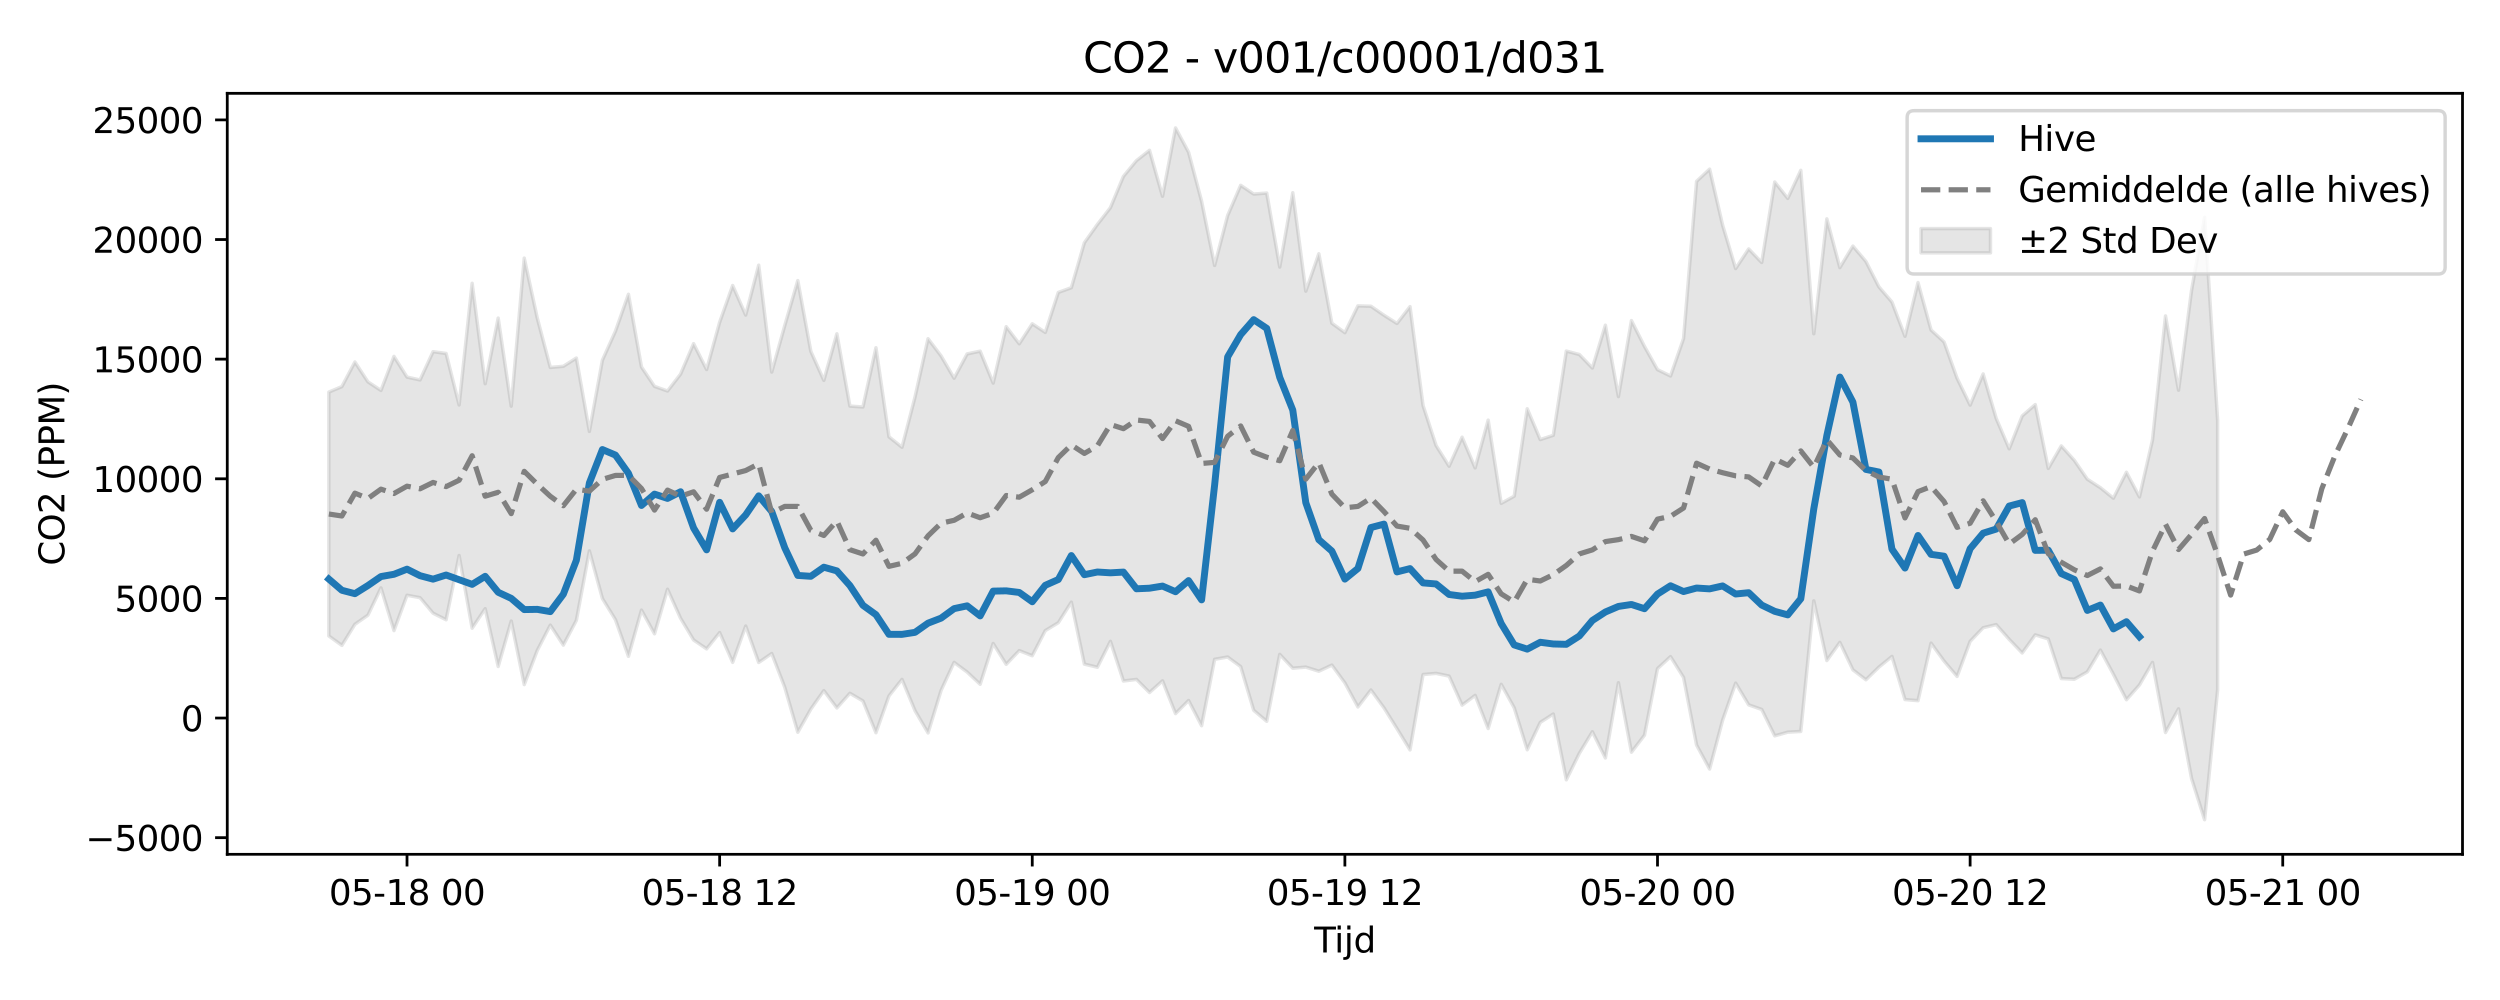 <?xml version="1.0" encoding="utf-8" standalone="no"?>
<!DOCTYPE svg PUBLIC "-//W3C//DTD SVG 1.1//EN"
  "http://www.w3.org/Graphics/SVG/1.1/DTD/svg11.dtd">
<svg xmlns:xlink="http://www.w3.org/1999/xlink" width="720pt" height="288pt" viewBox="0 0 720 288" xmlns="http://www.w3.org/2000/svg" version="1.1">
 <defs>
  <style type="text/css">*{stroke-linejoin: round; stroke-linecap: butt}</style>
 </defs>
 <g id="figure_1">
  <g id="patch_1">
   <path d="M 0 288 
L 720 288 
L 720 0 
L 0 0 
z
" style="fill: #ffffff"/>
  </g>
  <g id="axes_1">
   <g id="patch_2">
    <path d="M 65.45 246.04 
L 709.2 246.04 
L 709.2 26.88 
L 65.45 26.88 
z
" style="fill: #ffffff"/>
   </g>
   <g id="FillBetweenPolyCollection_1">
    <defs>
     <path id="m862e082881" d="M 94.711 -175.083 
L 94.711 -104.835 
L 98.463 -102.127 
L 102.214 -108.198 
L 105.966 -110.825 
L 109.717 -118.692 
L 113.469 -106.39 
L 117.22 -116.566 
L 120.972 -115.867 
L 124.723 -111.401 
L 128.474 -109.508 
L 132.226 -128.019 
L 135.977 -107.072 
L 139.729 -112.703 
L 143.48 -96.053 
L 147.232 -109.131 
L 150.983 -90.832 
L 154.735 -100.67 
L 158.486 -107.965 
L 162.238 -102.2 
L 165.989 -109.315 
L 169.741 -129.356 
L 173.492 -115.626 
L 177.243 -109.544 
L 180.995 -98.978 
L 184.746 -112.293 
L 188.498 -105.464 
L 192.249 -118.297 
L 196.001 -109.945 
L 199.752 -103.69 
L 203.504 -101.119 
L 207.255 -105.812 
L 211.007 -97.237 
L 214.758 -107.703 
L 218.509 -97.199 
L 222.261 -99.788 
L 226.012 -90.058 
L 229.764 -77.112 
L 233.515 -83.762 
L 237.267 -89.099 
L 241.018 -84.11 
L 244.77 -88.334 
L 248.521 -86.131 
L 252.273 -76.976 
L 256.024 -87.573 
L 259.775 -92.334 
L 263.527 -83.323 
L 267.278 -76.917 
L 271.03 -89.149 
L 274.781 -97.229 
L 278.533 -94.45 
L 282.284 -90.928 
L 286.036 -102.675 
L 289.787 -96.671 
L 293.539 -100.623 
L 297.29 -99.147 
L 301.041 -106.377 
L 304.793 -108.657 
L 308.544 -114.582 
L 312.296 -96.736 
L 316.047 -95.834 
L 319.799 -103.297 
L 323.55 -91.869 
L 327.302 -92.33 
L 331.053 -88.556 
L 334.805 -91.92 
L 338.556 -82.478 
L 342.308 -86.256 
L 346.059 -78.993 
L 349.81 -98.114 
L 353.562 -98.784 
L 357.313 -96.014 
L 361.065 -83.431 
L 364.816 -80.256 
L 368.568 -99.545 
L 372.319 -95.554 
L 376.071 -95.874 
L 379.822 -94.686 
L 383.574 -96.454 
L 387.325 -91.327 
L 391.076 -84.398 
L 394.828 -89.281 
L 398.579 -84.15 
L 402.331 -78.148 
L 406.082 -72.022 
L 409.834 -93.735 
L 413.585 -94.068 
L 417.337 -93.284 
L 421.088 -84.924 
L 424.84 -87.724 
L 428.591 -78.181 
L 432.342 -90.92 
L 436.094 -84.15 
L 439.845 -72.063 
L 443.597 -79.944 
L 447.348 -82.364 
L 451.1 -63.412 
L 454.851 -71.038 
L 458.603 -77.257 
L 462.354 -69.704 
L 466.106 -91.377 
L 469.857 -71.367 
L 473.609 -76.248 
L 477.36 -95.429 
L 481.111 -98.894 
L 484.863 -92.892 
L 488.614 -73.428 
L 492.366 -66.512 
L 496.117 -80.585 
L 499.869 -91.26 
L 503.62 -84.996 
L 507.372 -83.685 
L 511.123 -76.075 
L 514.875 -77.135 
L 518.626 -77.331 
L 522.377 -114.948 
L 526.129 -97.762 
L 529.88 -102.996 
L 533.632 -95.093 
L 537.383 -92.227 
L 541.135 -95.875 
L 544.886 -98.947 
L 548.638 -86.525 
L 552.389 -86.206 
L 556.141 -102.775 
L 559.892 -97.609 
L 563.643 -93.183 
L 567.395 -103.284 
L 571.146 -107.215 
L 574.898 -108.115 
L 578.649 -103.864 
L 582.401 -99.944 
L 586.152 -105.153 
L 589.904 -103.993 
L 593.655 -92.567 
L 597.407 -92.38 
L 601.158 -94.518 
L 604.909 -100.774 
L 608.661 -93.804 
L 612.412 -86.474 
L 616.164 -90.728 
L 619.915 -97.211 
L 623.667 -77.034 
L 627.418 -83.859 
L 631.17 -63.807 
L 634.921 -51.922 
L 638.673 -89.304 
L 638.673 -166.963 
L 638.673 -166.963 
L 634.921 -225.411 
L 631.17 -204.398 
L 627.418 -175.615 
L 623.667 -197.018 
L 619.915 -161.273 
L 616.164 -144.885 
L 612.412 -151.998 
L 608.661 -144.522 
L 604.909 -147.544 
L 601.158 -149.977 
L 597.407 -155.413 
L 593.655 -159.578 
L 589.904 -153.089 
L 586.152 -171.479 
L 582.401 -168.222 
L 578.649 -158.746 
L 574.898 -167.531 
L 571.146 -180.314 
L 567.395 -171.322 
L 563.643 -179.065 
L 559.892 -189.505 
L 556.141 -192.975 
L 552.389 -206.628 
L 548.638 -191.151 
L 544.886 -201.013 
L 541.135 -205.366 
L 537.383 -212.706 
L 533.632 -217.133 
L 529.88 -210.925 
L 526.129 -224.967 
L 522.377 -191.875 
L 518.626 -238.947 
L 514.875 -230.857 
L 511.123 -235.585 
L 507.372 -212.399 
L 503.62 -216.308 
L 499.869 -210.656 
L 496.117 -223.136 
L 492.366 -239.292 
L 488.614 -235.775 
L 484.863 -190.499 
L 481.111 -179.716 
L 477.36 -181.542 
L 473.609 -188.237 
L 469.857 -195.671 
L 466.106 -173.789 
L 462.354 -194.344 
L 458.603 -182.011 
L 454.851 -185.906 
L 451.1 -186.894 
L 447.348 -162.637 
L 443.597 -161.401 
L 439.845 -170.275 
L 436.094 -145.104 
L 432.342 -143.029 
L 428.591 -166.999 
L 424.84 -153.249 
L 421.088 -162.084 
L 417.337 -153.728 
L 413.585 -159.707 
L 409.834 -171.223 
L 406.082 -199.692 
L 402.331 -194.839 
L 398.579 -197.219 
L 394.828 -199.805 
L 391.076 -199.912 
L 387.325 -192.19 
L 383.574 -194.926 
L 379.822 -214.915 
L 376.071 -204.143 
L 372.319 -232.498 
L 368.568 -211.083 
L 364.816 -232.402 
L 361.065 -232.108 
L 357.313 -234.633 
L 353.562 -225.929 
L 349.81 -211.56 
L 346.059 -230.053 
L 342.308 -244.165 
L 338.556 -251.158 
L 334.805 -231.477 
L 331.053 -244.712 
L 327.302 -241.744 
L 323.55 -237.212 
L 319.799 -228.193 
L 316.047 -223.354 
L 312.296 -218.089 
L 308.544 -205.145 
L 304.793 -203.781 
L 301.041 -192.267 
L 297.29 -194.747 
L 293.539 -188.991 
L 289.787 -193.917 
L 286.036 -177.677 
L 282.284 -186.862 
L 278.533 -186.072 
L 274.781 -179.074 
L 271.03 -185.5 
L 267.278 -190.45 
L 263.527 -173.657 
L 259.775 -159.187 
L 256.024 -162.204 
L 252.273 -187.855 
L 248.521 -170.786 
L 244.77 -171.052 
L 241.018 -191.868 
L 237.267 -178.46 
L 233.515 -186.828 
L 229.764 -207.197 
L 226.012 -194.245 
L 222.261 -180.841 
L 218.509 -211.632 
L 214.758 -197.261 
L 211.007 -205.778 
L 207.255 -195.178 
L 203.504 -181.582 
L 199.752 -189.03 
L 196.001 -180.25 
L 192.249 -175.395 
L 188.498 -176.723 
L 184.746 -182.319 
L 180.995 -203.249 
L 177.243 -192.602 
L 173.492 -184.273 
L 169.741 -163.755 
L 165.989 -184.883 
L 162.238 -182.504 
L 158.486 -182.185 
L 154.735 -196.405 
L 150.983 -213.663 
L 147.232 -171.019 
L 143.48 -196.39 
L 139.729 -177.496 
L 135.977 -206.414 
L 132.226 -171.369 
L 128.474 -186.21 
L 124.723 -186.719 
L 120.972 -178.58 
L 117.22 -179.4 
L 113.469 -185.357 
L 109.717 -175.559 
L 105.966 -178.028 
L 102.214 -183.749 
L 98.463 -176.661 
L 94.711 -175.083 
z
" style="stroke: #808080; stroke-opacity: 0.2"/>
    </defs>
    <g clip-path="url(#p6e86bf7047)">
     <use xlink:href="#m862e082881" x="0" y="288" style="fill: #808080; fill-opacity: 0.2; stroke: #808080; stroke-opacity: 0.2"/>
    </g>
   </g>
   <g id="matplotlib.axis_1">
    <g id="xtick_1">
     <g id="line2d_1">
      <defs>
       <path id="m06cce87f1c" d="M 0 0 
L 0 3.5 
" style="stroke: #000000; stroke-width: 0.8"/>
      </defs>
      <g>
       <use xlink:href="#m06cce87f1c" x="117.22" y="246.04" style="stroke: #000000; stroke-width: 0.8"/>
      </g>
     </g>
     <g id="text_1">
      <!-- 05-18 00 -->
      <g transform="translate(94.74 260.638) scale(0.1 -0.1)">
       <defs>
        <path id="DejaVuSans-30" d="M 2034 4250 
Q 1547 4250 1301 3770 
Q 1056 3291 1056 2328 
Q 1056 1369 1301 889 
Q 1547 409 2034 409 
Q 2525 409 2770 889 
Q 3016 1369 3016 2328 
Q 3016 3291 2770 3770 
Q 2525 4250 2034 4250 
z
M 2034 4750 
Q 2819 4750 3233 4129 
Q 3647 3509 3647 2328 
Q 3647 1150 3233 529 
Q 2819 -91 2034 -91 
Q 1250 -91 836 529 
Q 422 1150 422 2328 
Q 422 3509 836 4129 
Q 1250 4750 2034 4750 
z
" transform="scale(0.016)"/>
        <path id="DejaVuSans-35" d="M 691 4666 
L 3169 4666 
L 3169 4134 
L 1269 4134 
L 1269 2991 
Q 1406 3038 1543 3061 
Q 1681 3084 1819 3084 
Q 2600 3084 3056 2656 
Q 3513 2228 3513 1497 
Q 3513 744 3044 326 
Q 2575 -91 1722 -91 
Q 1428 -91 1123 -41 
Q 819 9 494 109 
L 494 744 
Q 775 591 1075 516 
Q 1375 441 1709 441 
Q 2250 441 2565 725 
Q 2881 1009 2881 1497 
Q 2881 1984 2565 2268 
Q 2250 2553 1709 2553 
Q 1456 2553 1204 2497 
Q 953 2441 691 2322 
L 691 4666 
z
" transform="scale(0.016)"/>
        <path id="DejaVuSans-2d" d="M 313 2009 
L 1997 2009 
L 1997 1497 
L 313 1497 
L 313 2009 
z
" transform="scale(0.016)"/>
        <path id="DejaVuSans-31" d="M 794 531 
L 1825 531 
L 1825 4091 
L 703 3866 
L 703 4441 
L 1819 4666 
L 2450 4666 
L 2450 531 
L 3481 531 
L 3481 0 
L 794 0 
L 794 531 
z
" transform="scale(0.016)"/>
        <path id="DejaVuSans-38" d="M 2034 2216 
Q 1584 2216 1326 1975 
Q 1069 1734 1069 1313 
Q 1069 891 1326 650 
Q 1584 409 2034 409 
Q 2484 409 2743 651 
Q 3003 894 3003 1313 
Q 3003 1734 2745 1975 
Q 2488 2216 2034 2216 
z
M 1403 2484 
Q 997 2584 770 2862 
Q 544 3141 544 3541 
Q 544 4100 942 4425 
Q 1341 4750 2034 4750 
Q 2731 4750 3128 4425 
Q 3525 4100 3525 3541 
Q 3525 3141 3298 2862 
Q 3072 2584 2669 2484 
Q 3125 2378 3379 2068 
Q 3634 1759 3634 1313 
Q 3634 634 3220 271 
Q 2806 -91 2034 -91 
Q 1263 -91 848 271 
Q 434 634 434 1313 
Q 434 1759 690 2068 
Q 947 2378 1403 2484 
z
M 1172 3481 
Q 1172 3119 1398 2916 
Q 1625 2713 2034 2713 
Q 2441 2713 2670 2916 
Q 2900 3119 2900 3481 
Q 2900 3844 2670 4047 
Q 2441 4250 2034 4250 
Q 1625 4250 1398 4047 
Q 1172 3844 1172 3481 
z
" transform="scale(0.016)"/>
        <path id="DejaVuSans-20" transform="scale(0.016)"/>
       </defs>
       <use xlink:href="#DejaVuSans-30"/>
       <use xlink:href="#DejaVuSans-35" transform="translate(63.623 0)"/>
       <use xlink:href="#DejaVuSans-2d" transform="translate(127.246 0)"/>
       <use xlink:href="#DejaVuSans-31" transform="translate(163.33 0)"/>
       <use xlink:href="#DejaVuSans-38" transform="translate(226.953 0)"/>
       <use xlink:href="#DejaVuSans-20" transform="translate(290.576 0)"/>
       <use xlink:href="#DejaVuSans-30" transform="translate(322.363 0)"/>
       <use xlink:href="#DejaVuSans-30" transform="translate(385.986 0)"/>
      </g>
     </g>
    </g>
    <g id="xtick_2">
     <g id="line2d_2">
      <g>
       <use xlink:href="#m06cce87f1c" x="207.255" y="246.04" style="stroke: #000000; stroke-width: 0.8"/>
      </g>
     </g>
     <g id="text_2">
      <!-- 05-18 12 -->
      <g transform="translate(184.775 260.638) scale(0.1 -0.1)">
       <defs>
        <path id="DejaVuSans-32" d="M 1228 531 
L 3431 531 
L 3431 0 
L 469 0 
L 469 531 
Q 828 903 1448 1529 
Q 2069 2156 2228 2338 
Q 2531 2678 2651 2914 
Q 2772 3150 2772 3378 
Q 2772 3750 2511 3984 
Q 2250 4219 1831 4219 
Q 1534 4219 1204 4116 
Q 875 4013 500 3803 
L 500 4441 
Q 881 4594 1212 4672 
Q 1544 4750 1819 4750 
Q 2544 4750 2975 4387 
Q 3406 4025 3406 3419 
Q 3406 3131 3298 2873 
Q 3191 2616 2906 2266 
Q 2828 2175 2409 1742 
Q 1991 1309 1228 531 
z
" transform="scale(0.016)"/>
       </defs>
       <use xlink:href="#DejaVuSans-30"/>
       <use xlink:href="#DejaVuSans-35" transform="translate(63.623 0)"/>
       <use xlink:href="#DejaVuSans-2d" transform="translate(127.246 0)"/>
       <use xlink:href="#DejaVuSans-31" transform="translate(163.33 0)"/>
       <use xlink:href="#DejaVuSans-38" transform="translate(226.953 0)"/>
       <use xlink:href="#DejaVuSans-20" transform="translate(290.576 0)"/>
       <use xlink:href="#DejaVuSans-31" transform="translate(322.363 0)"/>
       <use xlink:href="#DejaVuSans-32" transform="translate(385.986 0)"/>
      </g>
     </g>
    </g>
    <g id="xtick_3">
     <g id="line2d_3">
      <g>
       <use xlink:href="#m06cce87f1c" x="297.29" y="246.04" style="stroke: #000000; stroke-width: 0.8"/>
      </g>
     </g>
     <g id="text_3">
      <!-- 05-19 00 -->
      <g transform="translate(274.81 260.638) scale(0.1 -0.1)">
       <defs>
        <path id="DejaVuSans-39" d="M 703 97 
L 703 672 
Q 941 559 1184 500 
Q 1428 441 1663 441 
Q 2288 441 2617 861 
Q 2947 1281 2994 2138 
Q 2813 1869 2534 1725 
Q 2256 1581 1919 1581 
Q 1219 1581 811 2004 
Q 403 2428 403 3163 
Q 403 3881 828 4315 
Q 1253 4750 1959 4750 
Q 2769 4750 3195 4129 
Q 3622 3509 3622 2328 
Q 3622 1225 3098 567 
Q 2575 -91 1691 -91 
Q 1453 -91 1209 -44 
Q 966 3 703 97 
z
M 1959 2075 
Q 2384 2075 2632 2365 
Q 2881 2656 2881 3163 
Q 2881 3666 2632 3958 
Q 2384 4250 1959 4250 
Q 1534 4250 1286 3958 
Q 1038 3666 1038 3163 
Q 1038 2656 1286 2365 
Q 1534 2075 1959 2075 
z
" transform="scale(0.016)"/>
       </defs>
       <use xlink:href="#DejaVuSans-30"/>
       <use xlink:href="#DejaVuSans-35" transform="translate(63.623 0)"/>
       <use xlink:href="#DejaVuSans-2d" transform="translate(127.246 0)"/>
       <use xlink:href="#DejaVuSans-31" transform="translate(163.33 0)"/>
       <use xlink:href="#DejaVuSans-39" transform="translate(226.953 0)"/>
       <use xlink:href="#DejaVuSans-20" transform="translate(290.576 0)"/>
       <use xlink:href="#DejaVuSans-30" transform="translate(322.363 0)"/>
       <use xlink:href="#DejaVuSans-30" transform="translate(385.986 0)"/>
      </g>
     </g>
    </g>
    <g id="xtick_4">
     <g id="line2d_4">
      <g>
       <use xlink:href="#m06cce87f1c" x="387.325" y="246.04" style="stroke: #000000; stroke-width: 0.8"/>
      </g>
     </g>
     <g id="text_4">
      <!-- 05-19 12 -->
      <g transform="translate(364.845 260.638) scale(0.1 -0.1)">
       <use xlink:href="#DejaVuSans-30"/>
       <use xlink:href="#DejaVuSans-35" transform="translate(63.623 0)"/>
       <use xlink:href="#DejaVuSans-2d" transform="translate(127.246 0)"/>
       <use xlink:href="#DejaVuSans-31" transform="translate(163.33 0)"/>
       <use xlink:href="#DejaVuSans-39" transform="translate(226.953 0)"/>
       <use xlink:href="#DejaVuSans-20" transform="translate(290.576 0)"/>
       <use xlink:href="#DejaVuSans-31" transform="translate(322.363 0)"/>
       <use xlink:href="#DejaVuSans-32" transform="translate(385.986 0)"/>
      </g>
     </g>
    </g>
    <g id="xtick_5">
     <g id="line2d_5">
      <g>
       <use xlink:href="#m06cce87f1c" x="477.36" y="246.04" style="stroke: #000000; stroke-width: 0.8"/>
      </g>
     </g>
     <g id="text_5">
      <!-- 05-20 00 -->
      <g transform="translate(454.879 260.638) scale(0.1 -0.1)">
       <use xlink:href="#DejaVuSans-30"/>
       <use xlink:href="#DejaVuSans-35" transform="translate(63.623 0)"/>
       <use xlink:href="#DejaVuSans-2d" transform="translate(127.246 0)"/>
       <use xlink:href="#DejaVuSans-32" transform="translate(163.33 0)"/>
       <use xlink:href="#DejaVuSans-30" transform="translate(226.953 0)"/>
       <use xlink:href="#DejaVuSans-20" transform="translate(290.576 0)"/>
       <use xlink:href="#DejaVuSans-30" transform="translate(322.363 0)"/>
       <use xlink:href="#DejaVuSans-30" transform="translate(385.986 0)"/>
      </g>
     </g>
    </g>
    <g id="xtick_6">
     <g id="line2d_6">
      <g>
       <use xlink:href="#m06cce87f1c" x="567.395" y="246.04" style="stroke: #000000; stroke-width: 0.8"/>
      </g>
     </g>
     <g id="text_6">
      <!-- 05-20 12 -->
      <g transform="translate(544.914 260.638) scale(0.1 -0.1)">
       <use xlink:href="#DejaVuSans-30"/>
       <use xlink:href="#DejaVuSans-35" transform="translate(63.623 0)"/>
       <use xlink:href="#DejaVuSans-2d" transform="translate(127.246 0)"/>
       <use xlink:href="#DejaVuSans-32" transform="translate(163.33 0)"/>
       <use xlink:href="#DejaVuSans-30" transform="translate(226.953 0)"/>
       <use xlink:href="#DejaVuSans-20" transform="translate(290.576 0)"/>
       <use xlink:href="#DejaVuSans-31" transform="translate(322.363 0)"/>
       <use xlink:href="#DejaVuSans-32" transform="translate(385.986 0)"/>
      </g>
     </g>
    </g>
    <g id="xtick_7">
     <g id="line2d_7">
      <g>
       <use xlink:href="#m06cce87f1c" x="657.43" y="246.04" style="stroke: #000000; stroke-width: 0.8"/>
      </g>
     </g>
     <g id="text_7">
      <!-- 05-21 00 -->
      <g transform="translate(634.949 260.638) scale(0.1 -0.1)">
       <use xlink:href="#DejaVuSans-30"/>
       <use xlink:href="#DejaVuSans-35" transform="translate(63.623 0)"/>
       <use xlink:href="#DejaVuSans-2d" transform="translate(127.246 0)"/>
       <use xlink:href="#DejaVuSans-32" transform="translate(163.33 0)"/>
       <use xlink:href="#DejaVuSans-31" transform="translate(226.953 0)"/>
       <use xlink:href="#DejaVuSans-20" transform="translate(290.576 0)"/>
       <use xlink:href="#DejaVuSans-30" transform="translate(322.363 0)"/>
       <use xlink:href="#DejaVuSans-30" transform="translate(385.986 0)"/>
      </g>
     </g>
    </g>
    <g id="text_8">
     <!-- Tijd -->
     <g transform="translate(378.475 274.317) scale(0.1 -0.1)">
      <defs>
       <path id="DejaVuSans-54" d="M -19 4666 
L 3928 4666 
L 3928 4134 
L 2272 4134 
L 2272 0 
L 1638 0 
L 1638 4134 
L -19 4134 
L -19 4666 
z
" transform="scale(0.016)"/>
       <path id="DejaVuSans-69" d="M 603 3500 
L 1178 3500 
L 1178 0 
L 603 0 
L 603 3500 
z
M 603 4863 
L 1178 4863 
L 1178 4134 
L 603 4134 
L 603 4863 
z
" transform="scale(0.016)"/>
       <path id="DejaVuSans-6a" d="M 603 3500 
L 1178 3500 
L 1178 -63 
Q 1178 -731 923 -1031 
Q 669 -1331 103 -1331 
L -116 -1331 
L -116 -844 
L 38 -844 
Q 366 -844 484 -692 
Q 603 -541 603 -63 
L 603 3500 
z
M 603 4863 
L 1178 4863 
L 1178 4134 
L 603 4134 
L 603 4863 
z
" transform="scale(0.016)"/>
       <path id="DejaVuSans-64" d="M 2906 2969 
L 2906 4863 
L 3481 4863 
L 3481 0 
L 2906 0 
L 2906 525 
Q 2725 213 2448 61 
Q 2172 -91 1784 -91 
Q 1150 -91 751 415 
Q 353 922 353 1747 
Q 353 2572 751 3078 
Q 1150 3584 1784 3584 
Q 2172 3584 2448 3432 
Q 2725 3281 2906 2969 
z
M 947 1747 
Q 947 1113 1208 752 
Q 1469 391 1925 391 
Q 2381 391 2643 752 
Q 2906 1113 2906 1747 
Q 2906 2381 2643 2742 
Q 2381 3103 1925 3103 
Q 1469 3103 1208 2742 
Q 947 2381 947 1747 
z
" transform="scale(0.016)"/>
      </defs>
      <use xlink:href="#DejaVuSans-54"/>
      <use xlink:href="#DejaVuSans-69" transform="translate(57.959 0)"/>
      <use xlink:href="#DejaVuSans-6a" transform="translate(85.742 0)"/>
      <use xlink:href="#DejaVuSans-64" transform="translate(113.525 0)"/>
     </g>
    </g>
   </g>
   <g id="matplotlib.axis_2">
    <g id="ytick_1">
     <g id="line2d_8">
      <defs>
       <path id="m5fc6ac7099" d="M 0 0 
L -3.5 0 
" style="stroke: #000000; stroke-width: 0.8"/>
      </defs>
      <g>
       <use xlink:href="#m5fc6ac7099" x="65.45" y="241.248" style="stroke: #000000; stroke-width: 0.8"/>
      </g>
     </g>
     <g id="text_9">
      <!-- −5000 -->
      <g transform="translate(24.62 245.047) scale(0.1 -0.1)">
       <defs>
        <path id="DejaVuSans-2212" d="M 678 2272 
L 4684 2272 
L 4684 1741 
L 678 1741 
L 678 2272 
z
" transform="scale(0.016)"/>
       </defs>
       <use xlink:href="#DejaVuSans-2212"/>
       <use xlink:href="#DejaVuSans-35" transform="translate(83.789 0)"/>
       <use xlink:href="#DejaVuSans-30" transform="translate(147.412 0)"/>
       <use xlink:href="#DejaVuSans-30" transform="translate(211.035 0)"/>
       <use xlink:href="#DejaVuSans-30" transform="translate(274.658 0)"/>
      </g>
     </g>
    </g>
    <g id="ytick_2">
     <g id="line2d_9">
      <g>
       <use xlink:href="#m5fc6ac7099" x="65.45" y="206.795" style="stroke: #000000; stroke-width: 0.8"/>
      </g>
     </g>
     <g id="text_10">
      <!-- 0 -->
      <g transform="translate(52.087 210.595) scale(0.1 -0.1)">
       <use xlink:href="#DejaVuSans-30"/>
      </g>
     </g>
    </g>
    <g id="ytick_3">
     <g id="line2d_10">
      <g>
       <use xlink:href="#m5fc6ac7099" x="65.45" y="172.343" style="stroke: #000000; stroke-width: 0.8"/>
      </g>
     </g>
     <g id="text_11">
      <!-- 5000 -->
      <g transform="translate(33 176.142) scale(0.1 -0.1)">
       <use xlink:href="#DejaVuSans-35"/>
       <use xlink:href="#DejaVuSans-30" transform="translate(63.623 0)"/>
       <use xlink:href="#DejaVuSans-30" transform="translate(127.246 0)"/>
       <use xlink:href="#DejaVuSans-30" transform="translate(190.869 0)"/>
      </g>
     </g>
    </g>
    <g id="ytick_4">
     <g id="line2d_11">
      <g>
       <use xlink:href="#m5fc6ac7099" x="65.45" y="137.89" style="stroke: #000000; stroke-width: 0.8"/>
      </g>
     </g>
     <g id="text_12">
      <!-- 10000 -->
      <g transform="translate(26.637 141.689) scale(0.1 -0.1)">
       <use xlink:href="#DejaVuSans-31"/>
       <use xlink:href="#DejaVuSans-30" transform="translate(63.623 0)"/>
       <use xlink:href="#DejaVuSans-30" transform="translate(127.246 0)"/>
       <use xlink:href="#DejaVuSans-30" transform="translate(190.869 0)"/>
       <use xlink:href="#DejaVuSans-30" transform="translate(254.492 0)"/>
      </g>
     </g>
    </g>
    <g id="ytick_5">
     <g id="line2d_12">
      <g>
       <use xlink:href="#m5fc6ac7099" x="65.45" y="103.437" style="stroke: #000000; stroke-width: 0.8"/>
      </g>
     </g>
     <g id="text_13">
      <!-- 15000 -->
      <g transform="translate(26.637 107.236) scale(0.1 -0.1)">
       <use xlink:href="#DejaVuSans-31"/>
       <use xlink:href="#DejaVuSans-35" transform="translate(63.623 0)"/>
       <use xlink:href="#DejaVuSans-30" transform="translate(127.246 0)"/>
       <use xlink:href="#DejaVuSans-30" transform="translate(190.869 0)"/>
       <use xlink:href="#DejaVuSans-30" transform="translate(254.492 0)"/>
      </g>
     </g>
    </g>
    <g id="ytick_6">
     <g id="line2d_13">
      <g>
       <use xlink:href="#m5fc6ac7099" x="65.45" y="68.984" style="stroke: #000000; stroke-width: 0.8"/>
      </g>
     </g>
     <g id="text_14">
      <!-- 20000 -->
      <g transform="translate(26.637 72.783) scale(0.1 -0.1)">
       <use xlink:href="#DejaVuSans-32"/>
       <use xlink:href="#DejaVuSans-30" transform="translate(63.623 0)"/>
       <use xlink:href="#DejaVuSans-30" transform="translate(127.246 0)"/>
       <use xlink:href="#DejaVuSans-30" transform="translate(190.869 0)"/>
       <use xlink:href="#DejaVuSans-30" transform="translate(254.492 0)"/>
      </g>
     </g>
    </g>
    <g id="ytick_7">
     <g id="line2d_14">
      <g>
       <use xlink:href="#m5fc6ac7099" x="65.45" y="34.531" style="stroke: #000000; stroke-width: 0.8"/>
      </g>
     </g>
     <g id="text_15">
      <!-- 25000 -->
      <g transform="translate(26.637 38.33) scale(0.1 -0.1)">
       <use xlink:href="#DejaVuSans-32"/>
       <use xlink:href="#DejaVuSans-35" transform="translate(63.623 0)"/>
       <use xlink:href="#DejaVuSans-30" transform="translate(127.246 0)"/>
       <use xlink:href="#DejaVuSans-30" transform="translate(190.869 0)"/>
       <use xlink:href="#DejaVuSans-30" transform="translate(254.492 0)"/>
      </g>
     </g>
    </g>
    <g id="text_16">
     <!-- CO2 (PPM) -->
     <g transform="translate(18.541 162.903) rotate(-90) scale(0.1 -0.1)">
      <defs>
       <path id="DejaVuSans-43" d="M 4122 4306 
L 4122 3641 
Q 3803 3938 3442 4084 
Q 3081 4231 2675 4231 
Q 1875 4231 1450 3742 
Q 1025 3253 1025 2328 
Q 1025 1406 1450 917 
Q 1875 428 2675 428 
Q 3081 428 3442 575 
Q 3803 722 4122 1019 
L 4122 359 
Q 3791 134 3420 21 
Q 3050 -91 2638 -91 
Q 1578 -91 968 557 
Q 359 1206 359 2328 
Q 359 3453 968 4101 
Q 1578 4750 2638 4750 
Q 3056 4750 3426 4639 
Q 3797 4528 4122 4306 
z
" transform="scale(0.016)"/>
       <path id="DejaVuSans-4f" d="M 2522 4238 
Q 1834 4238 1429 3725 
Q 1025 3213 1025 2328 
Q 1025 1447 1429 934 
Q 1834 422 2522 422 
Q 3209 422 3611 934 
Q 4013 1447 4013 2328 
Q 4013 3213 3611 3725 
Q 3209 4238 2522 4238 
z
M 2522 4750 
Q 3503 4750 4090 4092 
Q 4678 3434 4678 2328 
Q 4678 1225 4090 567 
Q 3503 -91 2522 -91 
Q 1538 -91 948 565 
Q 359 1222 359 2328 
Q 359 3434 948 4092 
Q 1538 4750 2522 4750 
z
" transform="scale(0.016)"/>
       <path id="DejaVuSans-28" d="M 1984 4856 
Q 1566 4138 1362 3434 
Q 1159 2731 1159 2009 
Q 1159 1288 1364 580 
Q 1569 -128 1984 -844 
L 1484 -844 
Q 1016 -109 783 600 
Q 550 1309 550 2009 
Q 550 2706 781 3412 
Q 1013 4119 1484 4856 
L 1984 4856 
z
" transform="scale(0.016)"/>
       <path id="DejaVuSans-50" d="M 1259 4147 
L 1259 2394 
L 2053 2394 
Q 2494 2394 2734 2622 
Q 2975 2850 2975 3272 
Q 2975 3691 2734 3919 
Q 2494 4147 2053 4147 
L 1259 4147 
z
M 628 4666 
L 2053 4666 
Q 2838 4666 3239 4311 
Q 3641 3956 3641 3272 
Q 3641 2581 3239 2228 
Q 2838 1875 2053 1875 
L 1259 1875 
L 1259 0 
L 628 0 
L 628 4666 
z
" transform="scale(0.016)"/>
       <path id="DejaVuSans-4d" d="M 628 4666 
L 1569 4666 
L 2759 1491 
L 3956 4666 
L 4897 4666 
L 4897 0 
L 4281 0 
L 4281 4097 
L 3078 897 
L 2444 897 
L 1241 4097 
L 1241 0 
L 628 0 
L 628 4666 
z
" transform="scale(0.016)"/>
       <path id="DejaVuSans-29" d="M 513 4856 
L 1013 4856 
Q 1481 4119 1714 3412 
Q 1947 2706 1947 2009 
Q 1947 1309 1714 600 
Q 1481 -109 1013 -844 
L 513 -844 
Q 928 -128 1133 580 
Q 1338 1288 1338 2009 
Q 1338 2731 1133 3434 
Q 928 4138 513 4856 
z
" transform="scale(0.016)"/>
      </defs>
      <use xlink:href="#DejaVuSans-43"/>
      <use xlink:href="#DejaVuSans-4f" transform="translate(69.824 0)"/>
      <use xlink:href="#DejaVuSans-32" transform="translate(148.535 0)"/>
      <use xlink:href="#DejaVuSans-20" transform="translate(212.158 0)"/>
      <use xlink:href="#DejaVuSans-28" transform="translate(243.945 0)"/>
      <use xlink:href="#DejaVuSans-50" transform="translate(282.959 0)"/>
      <use xlink:href="#DejaVuSans-50" transform="translate(343.262 0)"/>
      <use xlink:href="#DejaVuSans-4d" transform="translate(403.564 0)"/>
      <use xlink:href="#DejaVuSans-29" transform="translate(489.844 0)"/>
     </g>
    </g>
   </g>
   <g id="line2d_15">
    <path d="M 94.711 166.782 
L 98.463 170.004 
L 102.214 170.976 
L 105.966 168.631 
L 109.717 166.047 
L 113.469 165.392 
L 117.22 163.918 
L 120.972 165.797 
L 124.723 166.796 
L 128.474 165.606 
L 135.977 168.298 
L 139.729 165.985 
L 143.48 170.575 
L 147.232 172.329 
L 150.983 175.56 
L 154.735 175.496 
L 158.486 176.146 
L 162.238 171.137 
L 165.989 161.366 
L 169.741 139.079 
L 173.492 129.473 
L 177.243 131.057 
L 180.995 136.323 
L 184.746 145.57 
L 188.498 142.309 
L 192.249 143.54 
L 196.001 141.627 
L 199.752 152.057 
L 203.504 158.352 
L 207.255 144.67 
L 211.007 152.319 
L 214.758 148.294 
L 218.509 142.81 
L 222.261 147.311 
L 226.012 157.769 
L 229.764 165.723 
L 233.515 165.973 
L 237.267 163.353 
L 241.018 164.414 
L 244.77 168.638 
L 248.521 174.322 
L 252.273 177.03 
L 256.024 182.692 
L 259.775 182.697 
L 263.527 182.116 
L 267.278 179.47 
L 271.03 178.023 
L 274.781 175.285 
L 278.533 174.483 
L 282.284 177.375 
L 286.036 170.241 
L 289.787 170.163 
L 293.539 170.625 
L 297.29 173.305 
L 301.041 168.569 
L 304.793 166.899 
L 308.544 160.004 
L 312.296 165.516 
L 316.047 164.738 
L 319.799 164.972 
L 323.55 164.761 
L 327.302 169.569 
L 331.053 169.403 
L 334.805 168.792 
L 338.556 170.415 
L 342.308 167.216 
L 346.059 172.754 
L 349.81 139.707 
L 353.562 102.787 
L 357.313 96.374 
L 361.065 92.063 
L 364.816 94.564 
L 368.568 108.697 
L 372.319 118.102 
L 376.071 144.776 
L 379.822 155.431 
L 383.574 158.708 
L 387.325 166.778 
L 391.076 163.722 
L 394.828 151.933 
L 398.579 150.945 
L 402.331 164.71 
L 406.082 163.759 
L 409.834 167.873 
L 413.585 168.181 
L 417.337 171.21 
L 421.088 171.706 
L 424.84 171.41 
L 428.591 170.464 
L 432.342 179.575 
L 436.094 185.742 
L 439.845 186.948 
L 443.597 184.975 
L 447.348 185.464 
L 451.1 185.563 
L 454.851 183.165 
L 458.603 178.696 
L 462.354 176.254 
L 466.106 174.653 
L 469.857 174.088 
L 473.609 175.308 
L 477.36 171.091 
L 481.111 168.702 
L 484.863 170.365 
L 488.614 169.354 
L 492.366 169.593 
L 496.117 168.746 
L 499.869 171.072 
L 503.62 170.696 
L 507.372 174.263 
L 511.123 176.066 
L 514.875 177.083 
L 518.626 172.446 
L 522.377 146.505 
L 526.129 125.436 
L 529.88 108.598 
L 533.632 115.794 
L 537.383 135.189 
L 541.135 135.944 
L 544.886 158.162 
L 548.638 163.596 
L 552.389 154.223 
L 556.141 159.66 
L 559.892 160.183 
L 563.643 168.686 
L 567.395 158.031 
L 571.146 153.554 
L 574.898 152.378 
L 578.649 145.745 
L 582.401 144.757 
L 586.152 158.506 
L 589.904 158.456 
L 593.655 165.197 
L 597.407 166.897 
L 601.158 175.799 
L 604.909 174.267 
L 608.661 181.121 
L 612.412 179.054 
L 616.164 183.39 
L 616.164 183.39 
" clip-path="url(#p6e86bf7047)" style="fill: none; stroke: #1f77b4; stroke-width: 2; stroke-linecap: square"/>
   </g>
   <g id="line2d_16">
    <path d="M 94.711 148.041 
L 98.463 148.606 
L 102.214 142.026 
L 105.966 143.573 
L 109.717 140.875 
L 113.469 142.126 
L 117.22 140.017 
L 120.972 140.777 
L 124.723 138.94 
L 128.474 140.141 
L 132.226 138.306 
L 135.977 131.257 
L 139.729 142.9 
L 143.48 141.779 
L 147.232 147.925 
L 150.983 135.752 
L 154.735 139.462 
L 158.486 142.925 
L 162.238 145.648 
L 165.989 140.901 
L 169.741 141.445 
L 173.492 138.051 
L 177.243 136.927 
L 180.995 136.887 
L 184.746 140.694 
L 188.498 146.907 
L 192.249 141.154 
L 196.001 142.903 
L 199.752 141.64 
L 203.504 146.649 
L 207.255 137.505 
L 214.758 135.518 
L 218.509 133.584 
L 222.261 147.685 
L 226.012 145.848 
L 229.764 145.845 
L 233.515 152.705 
L 237.267 154.22 
L 241.018 150.011 
L 244.77 158.307 
L 248.521 159.542 
L 252.273 155.584 
L 256.024 163.111 
L 259.775 162.239 
L 263.527 159.51 
L 267.278 154.316 
L 271.03 150.675 
L 274.781 149.849 
L 278.533 147.739 
L 282.284 149.105 
L 286.036 147.824 
L 289.787 142.706 
L 293.539 143.193 
L 297.29 141.053 
L 301.041 138.678 
L 304.793 131.781 
L 308.544 128.136 
L 312.296 130.587 
L 316.047 128.406 
L 319.799 122.255 
L 323.55 123.46 
L 327.302 120.963 
L 331.053 121.366 
L 334.805 126.301 
L 338.556 121.182 
L 342.308 122.79 
L 346.059 133.477 
L 349.81 133.163 
L 353.562 125.643 
L 357.313 122.676 
L 361.065 130.231 
L 364.816 131.671 
L 368.568 132.686 
L 372.319 123.974 
L 376.071 137.991 
L 379.822 133.2 
L 383.574 142.31 
L 387.325 146.242 
L 391.076 145.845 
L 394.828 143.457 
L 398.579 147.316 
L 402.331 151.506 
L 406.082 152.143 
L 409.834 155.521 
L 413.585 161.112 
L 417.337 164.494 
L 421.088 164.496 
L 424.84 167.514 
L 428.591 165.41 
L 432.342 171.026 
L 436.094 173.373 
L 439.845 166.831 
L 443.597 167.328 
L 447.348 165.499 
L 451.1 162.847 
L 454.851 159.528 
L 458.603 158.366 
L 462.354 155.976 
L 466.106 155.417 
L 469.857 154.481 
L 473.609 155.757 
L 477.36 149.514 
L 481.111 148.695 
L 484.863 146.304 
L 488.614 133.399 
L 492.366 135.098 
L 496.117 136.139 
L 499.869 137.042 
L 503.62 137.348 
L 507.372 139.958 
L 511.123 132.17 
L 514.875 134.004 
L 518.626 129.861 
L 522.377 134.589 
L 526.129 126.636 
L 529.88 131.039 
L 533.632 131.887 
L 537.383 135.533 
L 541.135 137.38 
L 544.886 138.02 
L 548.638 149.162 
L 552.389 141.583 
L 556.141 140.125 
L 559.892 144.443 
L 563.643 151.876 
L 567.395 150.697 
L 571.146 144.235 
L 574.898 150.177 
L 578.649 156.695 
L 582.401 153.917 
L 586.152 149.684 
L 589.904 159.459 
L 593.655 161.928 
L 597.407 164.104 
L 601.158 165.752 
L 604.909 163.841 
L 608.661 168.837 
L 612.412 168.764 
L 616.164 170.193 
L 619.915 158.758 
L 623.667 150.974 
L 627.418 158.263 
L 631.17 153.898 
L 634.921 149.334 
L 638.673 159.866 
L 642.424 171.38 
L 646.176 159.574 
L 649.927 158.421 
L 653.678 155.36 
L 657.43 147.39 
L 661.181 152.606 
L 664.933 155.403 
L 668.684 140.742 
L 672.436 131.325 
L 676.187 123.42 
L 679.939 115.013 
L 679.939 115.013 
" clip-path="url(#p6e86bf7047)" style="fill: none; stroke-dasharray: 5.55,2.4; stroke-dashoffset: 0; stroke: #808080; stroke-width: 1.5"/>
   </g>
   <g id="patch_3">
    <path d="M 65.45 246.04 
L 65.45 26.88 
" style="fill: none; stroke: #000000; stroke-width: 0.8; stroke-linejoin: miter; stroke-linecap: square"/>
   </g>
   <g id="patch_4">
    <path d="M 709.2 246.04 
L 709.2 26.88 
" style="fill: none; stroke: #000000; stroke-width: 0.8; stroke-linejoin: miter; stroke-linecap: square"/>
   </g>
   <g id="patch_5">
    <path d="M 65.45 246.04 
L 709.2 246.04 
" style="fill: none; stroke: #000000; stroke-width: 0.8; stroke-linejoin: miter; stroke-linecap: square"/>
   </g>
   <g id="patch_6">
    <path d="M 65.45 26.88 
L 709.2 26.88 
" style="fill: none; stroke: #000000; stroke-width: 0.8; stroke-linejoin: miter; stroke-linecap: square"/>
   </g>
   <g id="text_17">
    <!-- CO2 - v001/c00001/d031 -->
    <g transform="translate(311.922 20.88) scale(0.12 -0.12)">
     <defs>
      <path id="DejaVuSans-76" d="M 191 3500 
L 800 3500 
L 1894 563 
L 2988 3500 
L 3597 3500 
L 2284 0 
L 1503 0 
L 191 3500 
z
" transform="scale(0.016)"/>
      <path id="DejaVuSans-2f" d="M 1625 4666 
L 2156 4666 
L 531 -594 
L 0 -594 
L 1625 4666 
z
" transform="scale(0.016)"/>
      <path id="DejaVuSans-63" d="M 3122 3366 
L 3122 2828 
Q 2878 2963 2633 3030 
Q 2388 3097 2138 3097 
Q 1578 3097 1268 2742 
Q 959 2388 959 1747 
Q 959 1106 1268 751 
Q 1578 397 2138 397 
Q 2388 397 2633 464 
Q 2878 531 3122 666 
L 3122 134 
Q 2881 22 2623 -34 
Q 2366 -91 2075 -91 
Q 1284 -91 818 406 
Q 353 903 353 1747 
Q 353 2603 823 3093 
Q 1294 3584 2113 3584 
Q 2378 3584 2631 3529 
Q 2884 3475 3122 3366 
z
" transform="scale(0.016)"/>
      <path id="DejaVuSans-33" d="M 2597 2516 
Q 3050 2419 3304 2112 
Q 3559 1806 3559 1356 
Q 3559 666 3084 287 
Q 2609 -91 1734 -91 
Q 1441 -91 1130 -33 
Q 819 25 488 141 
L 488 750 
Q 750 597 1062 519 
Q 1375 441 1716 441 
Q 2309 441 2620 675 
Q 2931 909 2931 1356 
Q 2931 1769 2642 2001 
Q 2353 2234 1838 2234 
L 1294 2234 
L 1294 2753 
L 1863 2753 
Q 2328 2753 2575 2939 
Q 2822 3125 2822 3475 
Q 2822 3834 2567 4026 
Q 2313 4219 1838 4219 
Q 1578 4219 1281 4162 
Q 984 4106 628 3988 
L 628 4550 
Q 988 4650 1302 4700 
Q 1616 4750 1894 4750 
Q 2613 4750 3031 4423 
Q 3450 4097 3450 3541 
Q 3450 3153 3228 2886 
Q 3006 2619 2597 2516 
z
" transform="scale(0.016)"/>
     </defs>
     <use xlink:href="#DejaVuSans-43"/>
     <use xlink:href="#DejaVuSans-4f" transform="translate(69.824 0)"/>
     <use xlink:href="#DejaVuSans-32" transform="translate(148.535 0)"/>
     <use xlink:href="#DejaVuSans-20" transform="translate(212.158 0)"/>
     <use xlink:href="#DejaVuSans-2d" transform="translate(243.945 0)"/>
     <use xlink:href="#DejaVuSans-20" transform="translate(280.029 0)"/>
     <use xlink:href="#DejaVuSans-76" transform="translate(311.816 0)"/>
     <use xlink:href="#DejaVuSans-30" transform="translate(370.996 0)"/>
     <use xlink:href="#DejaVuSans-30" transform="translate(434.619 0)"/>
     <use xlink:href="#DejaVuSans-31" transform="translate(498.242 0)"/>
     <use xlink:href="#DejaVuSans-2f" transform="translate(561.865 0)"/>
     <use xlink:href="#DejaVuSans-63" transform="translate(595.557 0)"/>
     <use xlink:href="#DejaVuSans-30" transform="translate(650.537 0)"/>
     <use xlink:href="#DejaVuSans-30" transform="translate(714.16 0)"/>
     <use xlink:href="#DejaVuSans-30" transform="translate(777.783 0)"/>
     <use xlink:href="#DejaVuSans-30" transform="translate(841.406 0)"/>
     <use xlink:href="#DejaVuSans-31" transform="translate(905.029 0)"/>
     <use xlink:href="#DejaVuSans-2f" transform="translate(968.652 0)"/>
     <use xlink:href="#DejaVuSans-64" transform="translate(1002.344 0)"/>
     <use xlink:href="#DejaVuSans-30" transform="translate(1065.82 0)"/>
     <use xlink:href="#DejaVuSans-33" transform="translate(1129.443 0)"/>
     <use xlink:href="#DejaVuSans-31" transform="translate(1193.066 0)"/>
    </g>
   </g>
   <g id="legend_1">
    <g id="patch_7">
     <path d="M 551.256 78.914 
L 702.2 78.914 
Q 704.2 78.914 704.2 76.914 
L 704.2 33.88 
Q 704.2 31.88 702.2 31.88 
L 551.256 31.88 
Q 549.256 31.88 549.256 33.88 
L 549.256 76.914 
Q 549.256 78.914 551.256 78.914 
z
" style="fill: #ffffff; opacity: 0.8; stroke: #cccccc; stroke-linejoin: miter"/>
    </g>
    <g id="line2d_17">
     <path d="M 553.256 39.978 
L 563.256 39.978 
L 573.256 39.978 
" style="fill: none; stroke: #1f77b4; stroke-width: 2; stroke-linecap: square"/>
    </g>
    <g id="text_18">
     <!-- Hive -->
     <g transform="translate(581.256 43.478) scale(0.1 -0.1)">
      <defs>
       <path id="DejaVuSans-48" d="M 628 4666 
L 1259 4666 
L 1259 2753 
L 3553 2753 
L 3553 4666 
L 4184 4666 
L 4184 0 
L 3553 0 
L 3553 2222 
L 1259 2222 
L 1259 0 
L 628 0 
L 628 4666 
z
" transform="scale(0.016)"/>
       <path id="DejaVuSans-65" d="M 3597 1894 
L 3597 1613 
L 953 1613 
Q 991 1019 1311 708 
Q 1631 397 2203 397 
Q 2534 397 2845 478 
Q 3156 559 3463 722 
L 3463 178 
Q 3153 47 2828 -22 
Q 2503 -91 2169 -91 
Q 1331 -91 842 396 
Q 353 884 353 1716 
Q 353 2575 817 3079 
Q 1281 3584 2069 3584 
Q 2775 3584 3186 3129 
Q 3597 2675 3597 1894 
z
M 3022 2063 
Q 3016 2534 2758 2815 
Q 2500 3097 2075 3097 
Q 1594 3097 1305 2825 
Q 1016 2553 972 2059 
L 3022 2063 
z
" transform="scale(0.016)"/>
      </defs>
      <use xlink:href="#DejaVuSans-48"/>
      <use xlink:href="#DejaVuSans-69" transform="translate(75.195 0)"/>
      <use xlink:href="#DejaVuSans-76" transform="translate(102.979 0)"/>
      <use xlink:href="#DejaVuSans-65" transform="translate(162.158 0)"/>
     </g>
    </g>
    <g id="line2d_18">
     <path d="M 553.256 54.657 
L 563.256 54.657 
L 573.256 54.657 
" style="fill: none; stroke-dasharray: 5.55,2.4; stroke-dashoffset: 0; stroke: #808080; stroke-width: 1.5"/>
    </g>
    <g id="text_19">
     <!-- Gemiddelde (alle hives) -->
     <g transform="translate(581.256 58.157) scale(0.1 -0.1)">
      <defs>
       <path id="DejaVuSans-47" d="M 3809 666 
L 3809 1919 
L 2778 1919 
L 2778 2438 
L 4434 2438 
L 4434 434 
Q 4069 175 3628 42 
Q 3188 -91 2688 -91 
Q 1594 -91 976 548 
Q 359 1188 359 2328 
Q 359 3472 976 4111 
Q 1594 4750 2688 4750 
Q 3144 4750 3555 4637 
Q 3966 4525 4313 4306 
L 4313 3634 
Q 3963 3931 3569 4081 
Q 3175 4231 2741 4231 
Q 1884 4231 1454 3753 
Q 1025 3275 1025 2328 
Q 1025 1384 1454 906 
Q 1884 428 2741 428 
Q 3075 428 3337 486 
Q 3600 544 3809 666 
z
" transform="scale(0.016)"/>
       <path id="DejaVuSans-6d" d="M 3328 2828 
Q 3544 3216 3844 3400 
Q 4144 3584 4550 3584 
Q 5097 3584 5394 3201 
Q 5691 2819 5691 2113 
L 5691 0 
L 5113 0 
L 5113 2094 
Q 5113 2597 4934 2840 
Q 4756 3084 4391 3084 
Q 3944 3084 3684 2787 
Q 3425 2491 3425 1978 
L 3425 0 
L 2847 0 
L 2847 2094 
Q 2847 2600 2669 2842 
Q 2491 3084 2119 3084 
Q 1678 3084 1418 2786 
Q 1159 2488 1159 1978 
L 1159 0 
L 581 0 
L 581 3500 
L 1159 3500 
L 1159 2956 
Q 1356 3278 1631 3431 
Q 1906 3584 2284 3584 
Q 2666 3584 2933 3390 
Q 3200 3197 3328 2828 
z
" transform="scale(0.016)"/>
       <path id="DejaVuSans-6c" d="M 603 4863 
L 1178 4863 
L 1178 0 
L 603 0 
L 603 4863 
z
" transform="scale(0.016)"/>
       <path id="DejaVuSans-61" d="M 2194 1759 
Q 1497 1759 1228 1600 
Q 959 1441 959 1056 
Q 959 750 1161 570 
Q 1363 391 1709 391 
Q 2188 391 2477 730 
Q 2766 1069 2766 1631 
L 2766 1759 
L 2194 1759 
z
M 3341 1997 
L 3341 0 
L 2766 0 
L 2766 531 
Q 2569 213 2275 61 
Q 1981 -91 1556 -91 
Q 1019 -91 701 211 
Q 384 513 384 1019 
Q 384 1609 779 1909 
Q 1175 2209 1959 2209 
L 2766 2209 
L 2766 2266 
Q 2766 2663 2505 2880 
Q 2244 3097 1772 3097 
Q 1472 3097 1187 3025 
Q 903 2953 641 2809 
L 641 3341 
Q 956 3463 1253 3523 
Q 1550 3584 1831 3584 
Q 2591 3584 2966 3190 
Q 3341 2797 3341 1997 
z
" transform="scale(0.016)"/>
       <path id="DejaVuSans-68" d="M 3513 2113 
L 3513 0 
L 2938 0 
L 2938 2094 
Q 2938 2591 2744 2837 
Q 2550 3084 2163 3084 
Q 1697 3084 1428 2787 
Q 1159 2491 1159 1978 
L 1159 0 
L 581 0 
L 581 4863 
L 1159 4863 
L 1159 2956 
Q 1366 3272 1645 3428 
Q 1925 3584 2291 3584 
Q 2894 3584 3203 3211 
Q 3513 2838 3513 2113 
z
" transform="scale(0.016)"/>
       <path id="DejaVuSans-73" d="M 2834 3397 
L 2834 2853 
Q 2591 2978 2328 3040 
Q 2066 3103 1784 3103 
Q 1356 3103 1142 2972 
Q 928 2841 928 2578 
Q 928 2378 1081 2264 
Q 1234 2150 1697 2047 
L 1894 2003 
Q 2506 1872 2764 1633 
Q 3022 1394 3022 966 
Q 3022 478 2636 193 
Q 2250 -91 1575 -91 
Q 1294 -91 989 -36 
Q 684 19 347 128 
L 347 722 
Q 666 556 975 473 
Q 1284 391 1588 391 
Q 1994 391 2212 530 
Q 2431 669 2431 922 
Q 2431 1156 2273 1281 
Q 2116 1406 1581 1522 
L 1381 1569 
Q 847 1681 609 1914 
Q 372 2147 372 2553 
Q 372 3047 722 3315 
Q 1072 3584 1716 3584 
Q 2034 3584 2315 3537 
Q 2597 3491 2834 3397 
z
" transform="scale(0.016)"/>
      </defs>
      <use xlink:href="#DejaVuSans-47"/>
      <use xlink:href="#DejaVuSans-65" transform="translate(77.49 0)"/>
      <use xlink:href="#DejaVuSans-6d" transform="translate(139.014 0)"/>
      <use xlink:href="#DejaVuSans-69" transform="translate(236.426 0)"/>
      <use xlink:href="#DejaVuSans-64" transform="translate(264.209 0)"/>
      <use xlink:href="#DejaVuSans-64" transform="translate(327.686 0)"/>
      <use xlink:href="#DejaVuSans-65" transform="translate(391.162 0)"/>
      <use xlink:href="#DejaVuSans-6c" transform="translate(452.686 0)"/>
      <use xlink:href="#DejaVuSans-64" transform="translate(480.469 0)"/>
      <use xlink:href="#DejaVuSans-65" transform="translate(543.945 0)"/>
      <use xlink:href="#DejaVuSans-20" transform="translate(605.469 0)"/>
      <use xlink:href="#DejaVuSans-28" transform="translate(637.256 0)"/>
      <use xlink:href="#DejaVuSans-61" transform="translate(676.27 0)"/>
      <use xlink:href="#DejaVuSans-6c" transform="translate(737.549 0)"/>
      <use xlink:href="#DejaVuSans-6c" transform="translate(765.332 0)"/>
      <use xlink:href="#DejaVuSans-65" transform="translate(793.115 0)"/>
      <use xlink:href="#DejaVuSans-20" transform="translate(854.639 0)"/>
      <use xlink:href="#DejaVuSans-68" transform="translate(886.426 0)"/>
      <use xlink:href="#DejaVuSans-69" transform="translate(949.805 0)"/>
      <use xlink:href="#DejaVuSans-76" transform="translate(977.588 0)"/>
      <use xlink:href="#DejaVuSans-65" transform="translate(1036.768 0)"/>
      <use xlink:href="#DejaVuSans-73" transform="translate(1098.291 0)"/>
      <use xlink:href="#DejaVuSans-29" transform="translate(1150.391 0)"/>
     </g>
    </g>
    <g id="patch_8">
     <path d="M 553.256 72.835 
L 573.256 72.835 
L 573.256 65.835 
L 553.256 65.835 
z
" style="fill: #808080; fill-opacity: 0.2; stroke: #808080; stroke-opacity: 0.2; stroke-linejoin: miter"/>
    </g>
    <g id="text_20">
     <!-- ±2 Std Dev -->
     <g transform="translate(581.256 72.835) scale(0.1 -0.1)">
      <defs>
       <path id="DejaVuSans-b1" d="M 2944 4013 
L 2944 2803 
L 4684 2803 
L 4684 2272 
L 2944 2272 
L 2944 1063 
L 2419 1063 
L 2419 2272 
L 678 2272 
L 678 2803 
L 2419 2803 
L 2419 4013 
L 2944 4013 
z
M 678 531 
L 4684 531 
L 4684 0 
L 678 0 
L 678 531 
z
" transform="scale(0.016)"/>
       <path id="DejaVuSans-53" d="M 3425 4513 
L 3425 3897 
Q 3066 4069 2747 4153 
Q 2428 4238 2131 4238 
Q 1616 4238 1336 4038 
Q 1056 3838 1056 3469 
Q 1056 3159 1242 3001 
Q 1428 2844 1947 2747 
L 2328 2669 
Q 3034 2534 3370 2195 
Q 3706 1856 3706 1288 
Q 3706 609 3251 259 
Q 2797 -91 1919 -91 
Q 1588 -91 1214 -16 
Q 841 59 441 206 
L 441 856 
Q 825 641 1194 531 
Q 1563 422 1919 422 
Q 2459 422 2753 634 
Q 3047 847 3047 1241 
Q 3047 1584 2836 1778 
Q 2625 1972 2144 2069 
L 1759 2144 
Q 1053 2284 737 2584 
Q 422 2884 422 3419 
Q 422 4038 858 4394 
Q 1294 4750 2059 4750 
Q 2388 4750 2728 4690 
Q 3069 4631 3425 4513 
z
" transform="scale(0.016)"/>
       <path id="DejaVuSans-74" d="M 1172 4494 
L 1172 3500 
L 2356 3500 
L 2356 3053 
L 1172 3053 
L 1172 1153 
Q 1172 725 1289 603 
Q 1406 481 1766 481 
L 2356 481 
L 2356 0 
L 1766 0 
Q 1100 0 847 248 
Q 594 497 594 1153 
L 594 3053 
L 172 3053 
L 172 3500 
L 594 3500 
L 594 4494 
L 1172 4494 
z
" transform="scale(0.016)"/>
       <path id="DejaVuSans-44" d="M 1259 4147 
L 1259 519 
L 2022 519 
Q 2988 519 3436 956 
Q 3884 1394 3884 2338 
Q 3884 3275 3436 3711 
Q 2988 4147 2022 4147 
L 1259 4147 
z
M 628 4666 
L 1925 4666 
Q 3281 4666 3915 4102 
Q 4550 3538 4550 2338 
Q 4550 1131 3912 565 
Q 3275 0 1925 0 
L 628 0 
L 628 4666 
z
" transform="scale(0.016)"/>
      </defs>
      <use xlink:href="#DejaVuSans-b1"/>
      <use xlink:href="#DejaVuSans-32" transform="translate(83.789 0)"/>
      <use xlink:href="#DejaVuSans-20" transform="translate(147.412 0)"/>
      <use xlink:href="#DejaVuSans-53" transform="translate(179.199 0)"/>
      <use xlink:href="#DejaVuSans-74" transform="translate(242.676 0)"/>
      <use xlink:href="#DejaVuSans-64" transform="translate(281.885 0)"/>
      <use xlink:href="#DejaVuSans-20" transform="translate(345.361 0)"/>
      <use xlink:href="#DejaVuSans-44" transform="translate(377.148 0)"/>
      <use xlink:href="#DejaVuSans-65" transform="translate(454.15 0)"/>
      <use xlink:href="#DejaVuSans-76" transform="translate(515.674 0)"/>
     </g>
    </g>
   </g>
  </g>
 </g>
 <defs>
  <clipPath id="p6e86bf7047">
   <rect x="65.45" y="26.88" width="643.75" height="219.16"/>
  </clipPath>
 </defs>
</svg>
